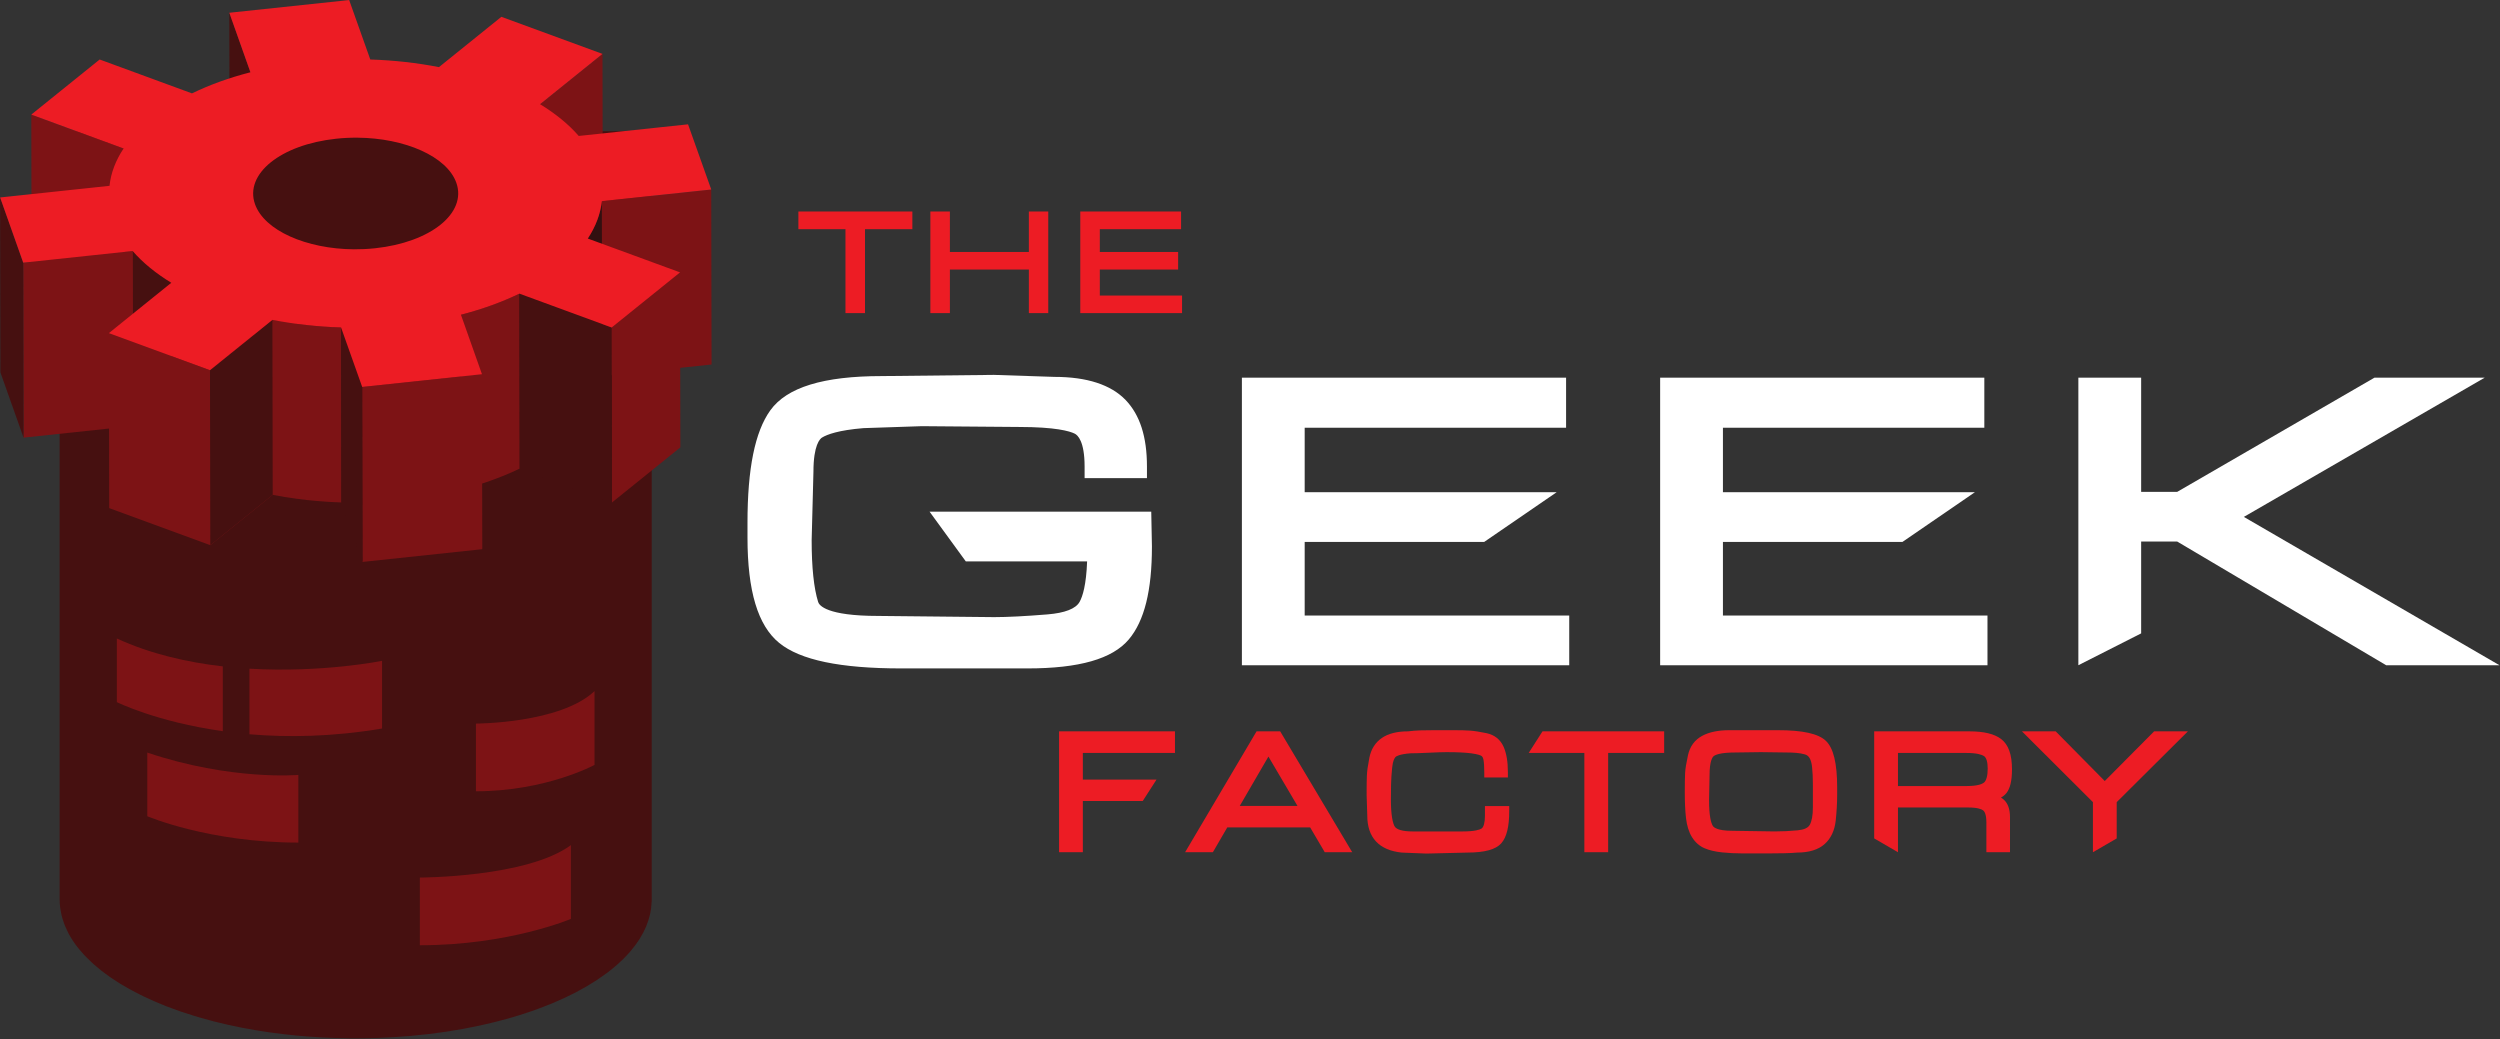 <?xml version="1.0" encoding="UTF-8" standalone="no"?>
<!DOCTYPE svg PUBLIC "-//W3C//DTD SVG 1.1//EN" "http://www.w3.org/Graphics/SVG/1.1/DTD/svg11.dtd">
<svg width="100%" height="100%" viewBox="0 0 2168 901" version="1.1" xmlns="http://www.w3.org/2000/svg" xmlns:xlink="http://www.w3.org/1999/xlink" xml:space="preserve" xmlns:serif="http://www.serif.com/" style="fill-rule:evenodd;clip-rule:evenodd;stroke-linejoin:round;stroke-miterlimit:2;">
    <rect x="0" y="0" width="2168" height="901" fill="#333333" stroke="none"/>
    <g transform="matrix(1,0,0,1,-1740.15,-1229.01)">
        <g transform="matrix(4.167,0,0,4.167,0,0)">
            <g transform="matrix(2.891,0,0,2.891,-309.58,-715.831)">
                <path d="M327.771,410.975L329.482,410.975L329.482,407.289L333.793,407.289L334.787,405.745L329.482,405.745L329.482,403.829L336.115,403.829L336.115,402.273L327.771,402.273L327.771,410.975Z" style="fill:rgb(237,28,36);fill-rule:nonzero;"/>
            </g>
        </g>
        <g transform="matrix(4.167,0,0,4.167,0,0)">
            <g transform="matrix(2.891,0,0,2.891,-309.58,-715.831)">
                <path d="M340.778,407.642L342.842,404.089L344.934,407.642L340.778,407.642ZM341.988,402.273L336.844,410.975L338.843,410.975L339.882,409.186L345.844,409.186L346.897,410.975L348.874,410.975L343.689,402.273L341.988,402.273Z" style="fill:rgb(237,28,36);fill-rule:nonzero;"/>
            </g>
        </g>
        <g transform="matrix(4.167,0,0,4.167,0,0)">
            <g transform="matrix(2.891,0,0,2.891,-309.58,-715.831)">
                <path d="M358.428,408.344C358.428,408.839 358.337,409.177 358.179,409.273C358.052,409.349 357.709,409.478 356.844,409.478L353.206,409.478C352.505,409.478 352.048,409.344 351.919,409.102C351.8,408.876 351.658,408.358 351.658,407.176C351.658,406.835 351.662,406.475 351.67,406.098C351.677,405.727 351.705,405.316 351.752,404.862C351.799,404.398 351.913,404.198 351.999,404.113C352.044,404.069 352.255,403.921 353.051,403.854C353.349,403.854 353.793,403.84 354.381,403.812C354.954,403.784 355.381,403.77 355.663,403.77C356.41,403.77 357.004,403.798 357.428,403.853C357.945,403.92 358.121,404.006 358.174,404.041C358.201,404.059 358.285,404.113 358.321,404.311C358.36,404.525 358.38,404.806 358.38,405.223L358.38,405.595L360.08,405.595L360.08,405.223C360.08,404.462 359.98,403.863 359.775,403.393C359.545,402.865 359.116,402.523 358.537,402.403C358.059,402.304 357.663,402.242 357.36,402.221C357.067,402.2 356.684,402.19 356.212,402.19L354.78,402.19C354.395,402.19 354.058,402.195 353.772,402.203C353.48,402.214 353.169,402.237 352.884,402.273C352.103,402.273 351.474,402.432 351.016,402.744C350.537,403.07 350.231,403.552 350.108,404.175C350,404.726 349.941,405.147 349.929,405.462C349.916,405.76 349.911,406.216 349.911,406.839L349.958,408.345C349.958,409.917 350.809,410.835 352.439,411L354.22,411.071L357.161,411C358.41,410.999 359.21,410.779 359.606,410.329C359.989,409.893 360.176,409.14 360.176,408.026L360.176,407.653L358.428,407.653L358.428,408.344Z" style="fill:rgb(237,28,36);fill-rule:nonzero;"/>
            </g>
        </g>
        <g transform="matrix(4.167,0,0,4.167,0,0)">
            <g transform="matrix(2.891,0,0,2.891,-309.58,-715.831)">
                <path d="M361.577,403.829L365.585,403.829L365.585,410.975L367.297,410.975L367.297,403.829L371.329,403.829L371.329,402.273L362.571,402.273L361.577,403.829Z" style="fill:rgb(237,28,36);fill-rule:nonzero;"/>
            </g>
        </g>
        <g transform="matrix(4.167,0,0,4.167,0,0)">
            <g transform="matrix(2.891,0,0,2.891,-309.58,-715.831)">
                <path d="M382.035,406.111L382.035,407.748C382.035,408.324 381.957,408.749 381.805,409.012C381.682,409.224 381.393,409.353 380.948,409.397C380.385,409.451 379.822,409.478 379.274,409.478L376.232,409.431L376.223,409.431C375.16,409.431 374.895,409.184 374.831,409.077C374.708,408.875 374.562,408.39 374.562,407.229L374.597,405.445C374.597,404.415 374.803,404.134 374.891,404.062C375.012,403.962 375.377,403.795 376.448,403.795L378.288,403.77L380.165,403.795C380.408,403.795 380.638,403.803 380.855,403.824C381.059,403.841 381.259,403.876 381.457,403.931C381.592,403.967 381.694,404.042 381.779,404.164C381.876,404.306 381.945,404.54 381.977,404.842C382.016,405.197 382.035,405.623 382.035,406.111ZM379.533,402.19L376.014,402.19C375.223,402.19 374.57,402.326 374.072,402.594C373.529,402.885 373.183,403.355 373.044,403.991C372.923,404.54 372.856,404.957 372.838,405.263C372.822,405.552 372.814,406.022 372.814,406.678C372.814,407.376 372.843,407.989 372.9,408.502C372.962,409.058 373.106,409.523 373.329,409.883C373.565,410.265 373.877,410.539 374.254,410.695C374.591,410.837 375.007,410.934 375.492,410.985C375.955,411.034 376.44,411.059 376.933,411.059L378.925,411.059C379.261,411.059 379.615,411.055 379.989,411.047C380.37,411.038 380.684,411.022 380.893,411C381.755,411 382.422,410.795 382.876,410.392C383.331,409.989 383.601,409.416 383.68,408.692C383.748,408.048 383.783,407.427 383.783,406.845L383.783,406.308C383.783,404.572 383.517,403.475 382.969,402.955C382.427,402.44 381.304,402.19 379.533,402.19Z" style="fill:rgb(237,28,36);fill-rule:nonzero;"/>
            </g>
        </g>
        <g transform="matrix(4.167,0,0,4.167,0,0)">
            <g transform="matrix(2.891,0,0,2.891,-309.58,-715.831)">
                <path d="M388.16,403.829L393.096,403.829C393.843,403.829 394.191,403.951 394.351,404.052C394.524,404.162 394.62,404.48 394.62,404.948C394.62,405.463 394.524,405.823 394.349,405.963C394.233,406.055 393.919,406.21 393.12,406.21L388.16,406.21L388.16,403.829ZM396.368,405.008C396.368,403.945 396.115,403.234 395.596,402.834C395.107,402.457 394.355,402.273 393.299,402.273L386.449,402.273L386.449,409.981L388.16,410.975L388.16,407.754L393.215,407.754C393.915,407.754 394.192,407.886 394.295,407.964C394.381,408.03 394.525,408.23 394.525,408.837L394.525,410.975L396.224,410.975L396.224,408.444C396.224,407.829 396.047,407.385 395.698,407.124C395.659,407.095 395.618,407.067 395.575,407.041C395.741,406.947 395.872,406.837 395.971,406.712C396.238,406.375 396.368,405.818 396.368,405.008Z" style="fill:rgb(237,28,36);fill-rule:nonzero;"/>
            </g>
        </g>
        <g transform="matrix(4.167,0,0,4.167,0,0)">
            <g transform="matrix(2.891,0,0,2.891,-309.58,-715.831)">
                <path d="M406.599,402.273L403.046,405.85L399.514,402.273L397.085,402.273L402.195,407.369L402.195,410.975L403.906,409.981L403.906,407.37L409.03,402.273L406.599,402.273Z" style="fill:rgb(237,28,36);fill-rule:nonzero;"/>
            </g>
        </g>
        <g transform="matrix(4.167,0,0,4.167,0,0)">
            <g transform="matrix(2.891,0,0,2.891,-309.58,-715.831)">
                <path d="M309.006,366.125L312.395,366.125L312.395,372.166L313.801,372.166L313.801,366.125L317.21,366.125L317.21,364.851L309.006,364.851L309.006,366.125Z" style="fill:rgb(237,28,36);fill-rule:nonzero;"/>
            </g>
        </g>
        <g transform="matrix(4.167,0,0,4.167,0,0)">
            <g transform="matrix(2.891,0,0,2.891,-309.58,-715.831)">
                <path d="M325.597,367.765L319.912,367.765L319.912,364.851L318.507,364.851L318.507,372.166L319.912,372.166L319.912,369.03L325.597,369.03L325.597,372.166L326.993,372.166L326.993,364.851L325.597,364.851L325.597,367.765Z" style="fill:rgb(237,28,36);fill-rule:nonzero;"/>
            </g>
        </g>
        <g transform="matrix(4.167,0,0,4.167,0,0)">
            <g transform="matrix(2.891,0,0,2.891,-309.58,-715.831)">
                <path d="M330.704,370.902L330.704,369.03L336.342,369.03L336.342,367.765L330.704,367.765L330.704,366.125L336.554,366.125L336.554,364.851L329.299,364.851L329.299,372.166L336.624,372.166L336.624,370.902L330.704,370.902Z" style="fill:rgb(237,28,36);fill-rule:nonzero;"/>
            </g>
        </g>
        <g transform="matrix(4.167,0,0,4.167,0,0)">
            <g transform="matrix(2.891,0,0,2.891,-309.58,-715.831)">
                <path d="M318.449,386.459L321.056,390.037L329.79,390.037C329.727,391.732 329.471,392.553 329.252,392.949C328.976,393.446 328.194,393.752 326.932,393.855C325.337,393.985 324.046,394.051 323.095,394.051L314.757,393.965C311.03,393.965 310.503,393.2 310.429,392.963C310.118,391.97 309.961,390.466 309.961,388.511L310.09,383.582C310.09,381.654 310.563,381.213 310.707,381.125C311.08,380.896 311.909,380.592 313.689,380.446L317.892,380.305L324.878,380.362C327.517,380.362 328.53,380.662 328.896,380.842C329.112,380.947 329.609,381.387 329.609,383.21L329.609,384.043L334.098,384.043L334.098,383.21C334.098,381.065 333.595,379.499 332.561,378.42C331.501,377.317 329.769,376.757 327.448,376.757L327.444,376.757L323.083,376.613L315.015,376.699C310.799,376.699 308.171,377.508 306.981,379.171C305.878,380.71 305.342,383.357 305.342,387.263L305.342,388.319C305.342,392.175 306.089,394.657 307.624,395.908C309.14,397.143 312.014,397.743 316.411,397.743L325.495,397.743C329.221,397.743 331.608,397.06 332.792,395.655C333.912,394.328 334.456,392.145 334.456,388.972L334.407,386.459L318.449,386.459Z" style="fill:white;fill-rule:nonzero;"/>
            </g>
        </g>
        <g transform="matrix(4.167,0,0,4.167,0,0)">
            <g transform="matrix(2.891,0,0,2.891,-309.58,-715.831)">
                <path d="M345.452,388.638L358.374,388.638L363.588,385.06L345.452,385.06L345.452,380.419L364.269,380.419L364.269,376.813L340.932,376.813L340.932,397.514L364.496,397.514L364.496,393.936L345.452,393.936L345.452,388.638Z" style="fill:white;fill-rule:nonzero;"/>
            </g>
        </g>
        <g transform="matrix(4.167,0,0,4.167,0,0)">
            <g transform="matrix(2.891,0,0,2.891,-309.58,-715.831)">
                <path d="M375.56,388.638L388.482,388.638L393.696,385.06L375.56,385.06L375.56,380.419L394.377,380.419L394.377,376.813L371.04,376.813L371.04,397.514L394.604,397.514L394.604,393.936L375.56,393.936L375.56,388.638Z" style="fill:white;fill-rule:nonzero;"/>
            </g>
        </g>
        <g transform="matrix(4.167,0,0,4.167,0,0)">
            <g transform="matrix(2.891,0,0,2.891,-309.58,-715.831)">
                <path d="M413.059,386.836L430.399,376.813L422.462,376.813L408.264,385.032L405.666,385.032L405.666,376.813L401.146,376.813L401.146,397.514L405.666,395.221L405.666,388.609L408.259,388.609L423.303,397.514L431.459,397.514L413.059,386.836Z" style="fill:white;fill-rule:nonzero;"/>
            </g>
        </g>
        <g transform="matrix(4.167,0,0,4.167,0,0)">
            <g transform="matrix(2.891,0,0,2.891,-309.58,-715.831)">
                <path d="M255.826,359.072L255.826,414.386C255.826,414.577 255.84,414.766 255.863,414.955C255.87,415.016 255.883,415.076 255.892,415.137C255.913,415.265 255.936,415.393 255.967,415.52C255.983,415.589 256.002,415.657 256.023,415.726C256.057,415.845 256.095,415.963 256.138,416.081C256.163,416.149 256.187,416.217 256.216,416.284C256.265,416.408 256.323,416.53 256.384,416.651C256.411,416.709 256.437,416.768 256.469,416.825C256.558,416.992 256.656,417.157 256.762,417.32C256.769,417.33 256.775,417.342 256.782,417.352C256.897,417.526 257.023,417.697 257.157,417.866C257.2,417.919 257.247,417.971 257.29,418.024C257.388,418.14 257.488,418.256 257.592,418.369C257.65,418.43 257.709,418.491 257.769,418.551C257.872,418.657 257.979,418.761 258.09,418.864C258.153,418.924 258.217,418.983 258.284,419.042C258.405,419.149 258.53,419.254 258.657,419.358C258.721,419.41 258.782,419.462 258.847,419.513C259.023,419.65 259.204,419.785 259.394,419.918C259.415,419.933 259.435,419.949 259.457,419.964C259.669,420.111 259.89,420.255 260.118,420.397C260.189,420.44 260.263,420.482 260.334,420.525C260.497,420.623 260.661,420.719 260.832,420.814C260.922,420.864 261.013,420.913 261.105,420.962C261.265,421.048 261.431,421.133 261.597,421.217C261.695,421.265 261.792,421.314 261.89,421.361C262.068,421.446 262.249,421.529 262.432,421.61C262.525,421.652 262.615,421.694 262.709,421.734C262.952,421.839 263.201,421.941 263.454,422.041C263.491,422.055 263.526,422.07 263.562,422.085C263.854,422.198 264.154,422.307 264.458,422.413C264.478,422.42 264.496,422.427 264.516,422.434C264.568,422.452 264.624,422.468 264.676,422.485C264.953,422.579 265.234,422.669 265.52,422.757C265.623,422.788 265.726,422.819 265.829,422.85C266.138,422.941 266.452,423.028 266.771,423.111C266.814,423.123 266.855,423.136 266.898,423.147C266.906,423.149 266.914,423.15 266.922,423.152C267.576,423.32 268.252,423.471 268.945,423.607C268.959,423.61 268.972,423.613 268.987,423.616C269.019,423.622 269.053,423.627 269.085,423.633C269.671,423.745 270.269,423.846 270.88,423.934C270.893,423.936 270.905,423.939 270.918,423.941C270.95,423.945 270.983,423.948 271.015,423.952C271.593,424.033 272.179,424.104 272.776,424.162C272.787,424.163 272.797,424.165 272.807,424.166C272.811,424.166 272.814,424.166 272.818,424.167C273.39,424.222 273.973,424.264 274.561,424.297C274.611,424.3 274.659,424.305 274.709,424.308C274.735,424.309 274.762,424.309 274.788,424.311C275.358,424.34 275.936,424.357 276.518,424.365C276.573,424.365 276.625,424.369 276.68,424.37C276.831,424.371 276.982,424.372 277.133,424.372C277.622,424.372 278.105,424.361 278.586,424.346C278.645,424.344 278.706,424.345 278.765,424.343C278.808,424.342 278.849,424.337 278.892,424.335C279.575,424.309 280.247,424.268 280.91,424.212C280.952,424.209 280.997,424.208 281.04,424.205C281.069,424.202 281.095,424.197 281.124,424.195C281.983,424.118 282.823,424.019 283.642,423.896C283.66,423.893 283.679,423.892 283.697,423.889C283.729,423.885 283.758,423.877 283.789,423.872C284.508,423.762 285.21,423.633 285.893,423.489C285.956,423.475 286.02,423.462 286.083,423.449C286.791,423.295 287.48,423.125 288.144,422.937C288.149,422.936 288.155,422.935 288.16,422.933C288.163,422.932 288.166,422.931 288.168,422.931C288.661,422.791 289.137,422.64 289.602,422.482C289.656,422.464 289.712,422.446 289.767,422.428C290.208,422.275 290.634,422.114 291.048,421.947C291.086,421.931 291.128,421.918 291.166,421.902C291.208,421.885 291.248,421.866 291.291,421.848C291.489,421.765 291.683,421.68 291.875,421.594C291.96,421.556 292.046,421.519 292.13,421.48C292.4,421.355 292.664,421.227 292.92,421.095C292.943,421.083 292.964,421.071 292.987,421.059C293.219,420.938 293.444,420.814 293.664,420.688C293.742,420.643 293.817,420.597 293.894,420.551C294.054,420.455 294.212,420.359 294.366,420.26C294.403,420.236 294.444,420.213 294.481,420.189C294.52,420.163 294.555,420.136 294.593,420.11C294.778,419.987 294.957,419.861 295.13,419.734C295.184,419.693 295.241,419.654 295.294,419.613C295.511,419.448 295.719,419.28 295.915,419.109C295.925,419.1 295.937,419.092 295.947,419.083C295.999,419.038 296.044,418.991 296.095,418.945C296.199,418.85 296.303,418.755 296.401,418.658C296.464,418.596 296.523,418.532 296.584,418.469C296.672,418.377 296.76,418.284 296.843,418.19C296.864,418.166 296.888,418.143 296.908,418.119C296.926,418.099 296.938,418.077 296.955,418.056C297.176,417.795 297.376,417.529 297.55,417.257C297.558,417.243 297.571,417.23 297.58,417.216C297.594,417.193 297.602,417.169 297.616,417.147C297.776,416.886 297.918,416.622 298.032,416.353C298.036,416.346 298.041,416.338 298.044,416.331C298.052,416.313 298.054,416.295 298.061,416.277C298.17,416.012 298.258,415.743 298.321,415.47C298.323,415.46 298.329,415.449 298.331,415.439C298.332,415.435 298.332,415.431 298.333,415.428C298.394,415.15 298.426,414.868 298.438,414.584C298.439,414.56 298.446,414.536 298.447,414.512C298.448,414.47 298.448,414.428 298.448,414.386L298.448,359.072L255.826,359.072Z" style="fill:rgb(70,16,16);fill-rule:nonzero;"/>
            </g>
        </g>
        <g transform="matrix(4.167,0,0,4.167,0,0)">
            <g transform="matrix(2.891,0,0,2.891,-309.58,-715.831)">
                <path d="M262.135,403.802L262.135,408.383C262.135,408.383 266.58,410.281 273.009,410.281L273.009,405.409C273.009,405.409 268.191,405.838 262.135,403.802Z" style="fill:rgb(125,19,21);fill-rule:nonzero;"/>
            </g>
        </g>
        <g transform="matrix(4.167,0,0,4.167,0,0)">
            <g transform="matrix(2.891,0,0,2.891,-309.58,-715.831)">
                <path d="M292.63,410.462L292.63,415.772C292.63,415.772 288.185,417.671 281.757,417.671L281.757,412.798C281.757,412.798 289.482,412.792 292.63,410.462Z" style="fill:rgb(125,19,21);fill-rule:nonzero;"/>
            </g>
        </g>
        <g transform="matrix(4.167,0,0,4.167,0,0)">
            <g transform="matrix(2.891,0,0,2.891,-309.58,-715.831)">
                <path d="M294.33,399.378L294.33,404.688C294.33,404.688 290.841,406.587 285.794,406.587L285.794,401.714C285.794,401.714 291.859,401.708 294.33,399.378Z" style="fill:rgb(125,19,21);fill-rule:nonzero;"/>
            </g>
        </g>
        <g transform="matrix(4.167,0,0,4.167,0,0)">
            <g transform="matrix(2.891,0,0,2.891,-309.58,-715.831)">
                <path d="M267.572,397.597C265.039,397.308 262.384,396.71 259.944,395.589L259.944,400.17C259.944,400.17 262.78,401.586 267.572,402.262L267.572,397.597Z" style="fill:rgb(125,19,21);fill-rule:nonzero;"/>
            </g>
        </g>
        <g transform="matrix(4.167,0,0,4.167,0,0)">
            <g transform="matrix(2.891,0,0,2.891,-309.58,-715.831)">
                <path d="M269.49,397.763L269.49,402.483C272.216,402.716 275.436,402.677 279.036,402.069L279.036,397.197C279.036,397.197 274.742,398.071 269.49,397.763Z" style="fill:rgb(125,19,21);fill-rule:nonzero;"/>
            </g>
        </g>
        <g transform="matrix(4.167,0,0,4.167,0,0)">
            <g transform="matrix(2.891,0,0,2.891,-309.58,-715.831)">
                <path d="M302.756,375.865L302.733,363.269L294.923,364.099L294.904,353.506L290.41,357.127L290.433,369.723L293.844,366.974L293.867,379.393C294.433,378.537 294.778,377.632 294.88,376.702L294.861,366.155L294.88,376.702L295.571,376.629L295.588,385.797L300.51,381.83L300.5,376.105L302.756,375.865Z" style="fill:rgb(125,19,21);fill-rule:nonzero;"/>
            </g>
        </g>
        <g transform="matrix(4.167,0,0,4.167,0,0)">
            <g transform="matrix(2.891,0,0,2.891,-309.58,-715.831)">
                <path d="M287.352,384.041C287.473,383.994 287.593,383.948 287.711,383.901C288.136,383.729 288.551,383.551 288.944,383.36L288.922,370.764C288.528,370.955 288.113,371.133 287.688,371.305C287.57,371.352 287.45,371.398 287.33,371.444C286.974,371.581 286.609,371.711 286.234,371.834C286.138,371.865 286.045,371.899 285.948,371.929C285.547,372.055 285.138,372.174 284.717,372.283C284.716,372.283 284.715,372.284 284.714,372.284L284.722,376.724L277.606,377.481L277.629,390.077L286.251,389.16L286.242,384.435C286.248,384.433 286.253,384.431 286.258,384.429C286.633,384.306 286.997,384.177 287.352,384.041Z" style="fill:rgb(125,19,21);fill-rule:nonzero;"/>
            </g>
        </g>
        <g transform="matrix(4.167,0,0,4.167,0,0)">
            <g transform="matrix(2.891,0,0,2.891,-309.58,-715.831)">
                <path d="M272.889,368.504C271.681,368.201 270.618,367.636 269.762,366.9L269.775,373.755L266.649,376.276L263.874,375.258L263.864,369.982C262.756,369.305 261.812,368.54 261.081,367.696L260.444,367.764L260.43,360.316L253.787,357.876L253.806,368.47L253.205,368.534L253.228,381.13L259.383,380.475L259.394,386.203L266.672,388.872L271.165,385.248C271.45,385.303 271.738,385.355 272.028,385.403C272.073,385.41 272.12,385.414 272.165,385.421C272.636,385.496 273.112,385.564 273.596,385.618C273.599,385.618 273.603,385.619 273.606,385.619C273.632,385.622 273.658,385.623 273.684,385.626C274.125,385.674 274.572,385.711 275.023,385.741C275.071,385.744 275.118,385.75 275.166,385.753C275.478,385.772 275.792,385.786 276.108,385.796L276.085,373.2C275.72,373.189 275.36,373.168 275,373.145C274.552,373.115 274.107,373.078 273.668,373.031C273.636,373.027 273.604,373.025 273.572,373.022C273.31,372.993 273.055,372.951 272.796,372.915C272.798,372.914 272.8,372.914 272.802,372.913C272.989,372.838 273.185,372.768 273.386,372.703C273.444,372.684 273.506,372.667 273.565,372.649C273.719,372.602 273.877,372.557 274.039,372.516C274.116,372.496 274.195,372.478 274.274,372.459C274.429,372.423 274.586,372.391 274.746,372.36C274.824,372.345 274.902,372.33 274.982,372.317C275.235,372.274 275.492,372.236 275.758,372.208C275.888,372.194 276.018,372.188 276.147,372.178C276.29,372.167 276.432,372.154 276.574,372.147C276.812,372.137 277.049,372.131 277.283,372.133C277.37,372.133 277.455,372.139 277.541,372.141C277.68,372.145 277.82,372.148 277.958,372.156C278.048,372.161 278.136,372.17 278.225,372.177C278.349,372.187 278.474,372.196 278.596,372.209C278.683,372.218 278.767,372.23 278.853,372.241C278.979,372.258 279.105,372.273 279.229,372.293C279.309,372.306 279.387,372.321 279.467,372.335C279.603,372.36 279.739,372.385 279.873,372.414C279.949,372.43 280.023,372.448 280.098,372.466C280.257,372.503 280.413,372.544 280.566,372.587C280.628,372.605 280.691,372.622 280.752,372.64C281.003,372.716 281.246,372.8 281.479,372.891C281.547,372.918 281.614,372.946 281.68,372.975C281.778,373.016 281.875,373.057 281.969,373.101C282.04,373.134 282.109,373.169 282.178,373.204C282.268,373.249 282.356,373.295 282.442,373.343C282.508,373.379 282.573,373.417 282.636,373.455C282.719,373.505 282.798,373.555 282.876,373.607C282.936,373.647 282.996,373.688 283.053,373.729C283.128,373.783 283.199,373.838 283.268,373.894C283.321,373.936 283.375,373.979 283.425,374.023C283.492,374.081 283.554,374.142 283.616,374.202C283.661,374.247 283.707,374.291 283.749,374.336C283.809,374.401 283.863,374.468 283.917,374.535C283.952,374.579 283.99,374.622 284.023,374.668C284.078,374.743 284.125,374.821 284.171,374.9C284.195,374.938 284.222,374.976 284.243,375.016C284.307,375.135 284.362,375.256 284.406,375.38C284.451,375.508 284.485,375.636 284.508,375.763C284.53,375.89 284.541,376.017 284.541,376.143L284.541,376.142L284.541,376.143L284.525,366.958C281.242,368.995 276.753,369.474 272.889,368.504Z" style="fill:rgb(125,19,21);fill-rule:nonzero;"/>
            </g>
        </g>
        <g transform="matrix(4.167,0,0,4.167,0,0)">
            <g transform="matrix(2.891,0,0,2.891,-309.58,-715.831)">
                <path d="M269.56,354.829L269.583,367.425L268.063,363.141L268.04,350.545L269.56,354.829Z" style="fill:rgb(70,16,16);fill-rule:nonzero;"/>
            </g>
        </g>
        <g transform="matrix(4.167,0,0,4.167,0,0)">
            <g transform="matrix(2.891,0,0,2.891,-309.58,-715.831)">
                <path d="M294.857,364.106C294.842,364.244 294.821,364.382 294.796,364.518C294.741,364.809 294.662,365.096 294.561,365.38C294.458,365.668 294.331,365.953 294.181,366.233C294.08,366.423 293.967,366.611 293.844,366.797L293.867,379.393C293.99,379.208 294.102,379.019 294.204,378.829C294.354,378.549 294.481,378.264 294.584,377.976C294.685,377.692 294.764,377.405 294.818,377.114C294.844,376.978 294.865,376.84 294.88,376.702L294.857,364.106Z" style="fill:rgb(50,16,16);fill-rule:nonzero;"/>
            </g>
        </g>
        <g transform="matrix(4.167,0,0,4.167,0,0)">
            <g transform="matrix(2.891,0,0,2.891,-309.58,-715.831)">
                <path d="M253.205,368.534L253.228,381.13L251.564,376.437L251.541,363.841L253.205,368.534Z" style="fill:rgb(70,16,16);fill-rule:nonzero;"/>
            </g>
        </g>
        <g transform="matrix(4.167,0,0,4.167,0,0)">
            <g transform="matrix(2.891,0,0,2.891,-309.58,-715.831)">
                <path d="M263.864,361.586L263.887,374.182C262.779,373.504 261.836,373.329 261.104,372.485L261.081,359.3C261.812,360.144 262.756,360.908 263.864,361.586Z" style="fill:rgb(70,16,16);fill-rule:nonzero;"/>
            </g>
        </g>
        <g transform="matrix(4.167,0,0,4.167,0,0)">
            <g transform="matrix(2.891,0,0,2.891,-309.58,-715.831)">
                <path d="M295.565,373.201L295.588,385.797L288.944,383.36L288.922,370.764L295.565,373.201Z" style="fill:rgb(70,16,16);fill-rule:nonzero;"/>
            </g>
        </g>
        <g transform="matrix(4.167,0,0,4.167,0,0)">
            <g transform="matrix(2.891,0,0,2.891,-309.58,-715.831)">
                <path d="M277.606,377.481L277.629,390.077L276.108,385.796L276.085,373.2L277.606,377.481Z" style="fill:rgb(70,16,16);fill-rule:nonzero;"/>
            </g>
        </g>
        <g transform="matrix(4.167,0,0,4.167,0,0)">
            <g transform="matrix(2.891,0,0,2.891,-309.58,-715.831)">
                <path d="M271.142,372.652L271.165,385.248L266.672,388.872L266.649,376.276L271.142,372.652Z" style="fill:rgb(70,16,16);fill-rule:nonzero;"/>
            </g>
        </g>
        <g transform="matrix(4.167,0,0,4.167,0,0)">
            <g transform="matrix(2.891,0,0,2.891,-309.58,-715.831)">
                <path d="M278.533,367.498C282.539,367.072 285.156,364.963 284.383,362.784C283.709,360.887 280.681,359.563 277.26,359.537C276.758,359.533 276.248,359.557 275.735,359.612C271.736,360.037 269.119,362.15 269.891,364.325C270.565,366.225 273.592,367.547 277.007,367.573C277.509,367.576 278.02,367.552 278.533,367.498ZM294.857,364.106C294.755,365.036 294.41,365.941 293.844,366.797L300.487,369.234L295.565,373.201L288.922,370.764C287.674,371.369 286.26,371.884 284.714,372.284L286.228,376.564L277.606,377.481L276.085,373.2C274.371,373.147 272.714,372.958 271.142,372.652L266.649,376.276L259.371,373.607L263.864,369.982C262.756,369.305 261.812,368.54 261.081,367.696L253.205,368.534L251.541,363.841L259.417,363.003C259.513,362.074 259.864,361.168 260.43,360.316L253.787,357.875L258.709,353.909L265.353,356.349C266.601,355.741 268.015,355.226 269.56,354.829L268.04,350.545L276.668,349.629L278.189,353.909C279.897,353.963 281.56,354.152 283.132,354.458L287.625,350.837L294.904,353.506L290.41,357.127C291.518,357.805 292.462,358.569 293.193,359.413L301.063,358.576L302.733,363.269L294.857,364.106Z" style="fill:rgb(237,28,36);fill-rule:nonzero;"/>
            </g>
        </g>
    </g>
</svg>

